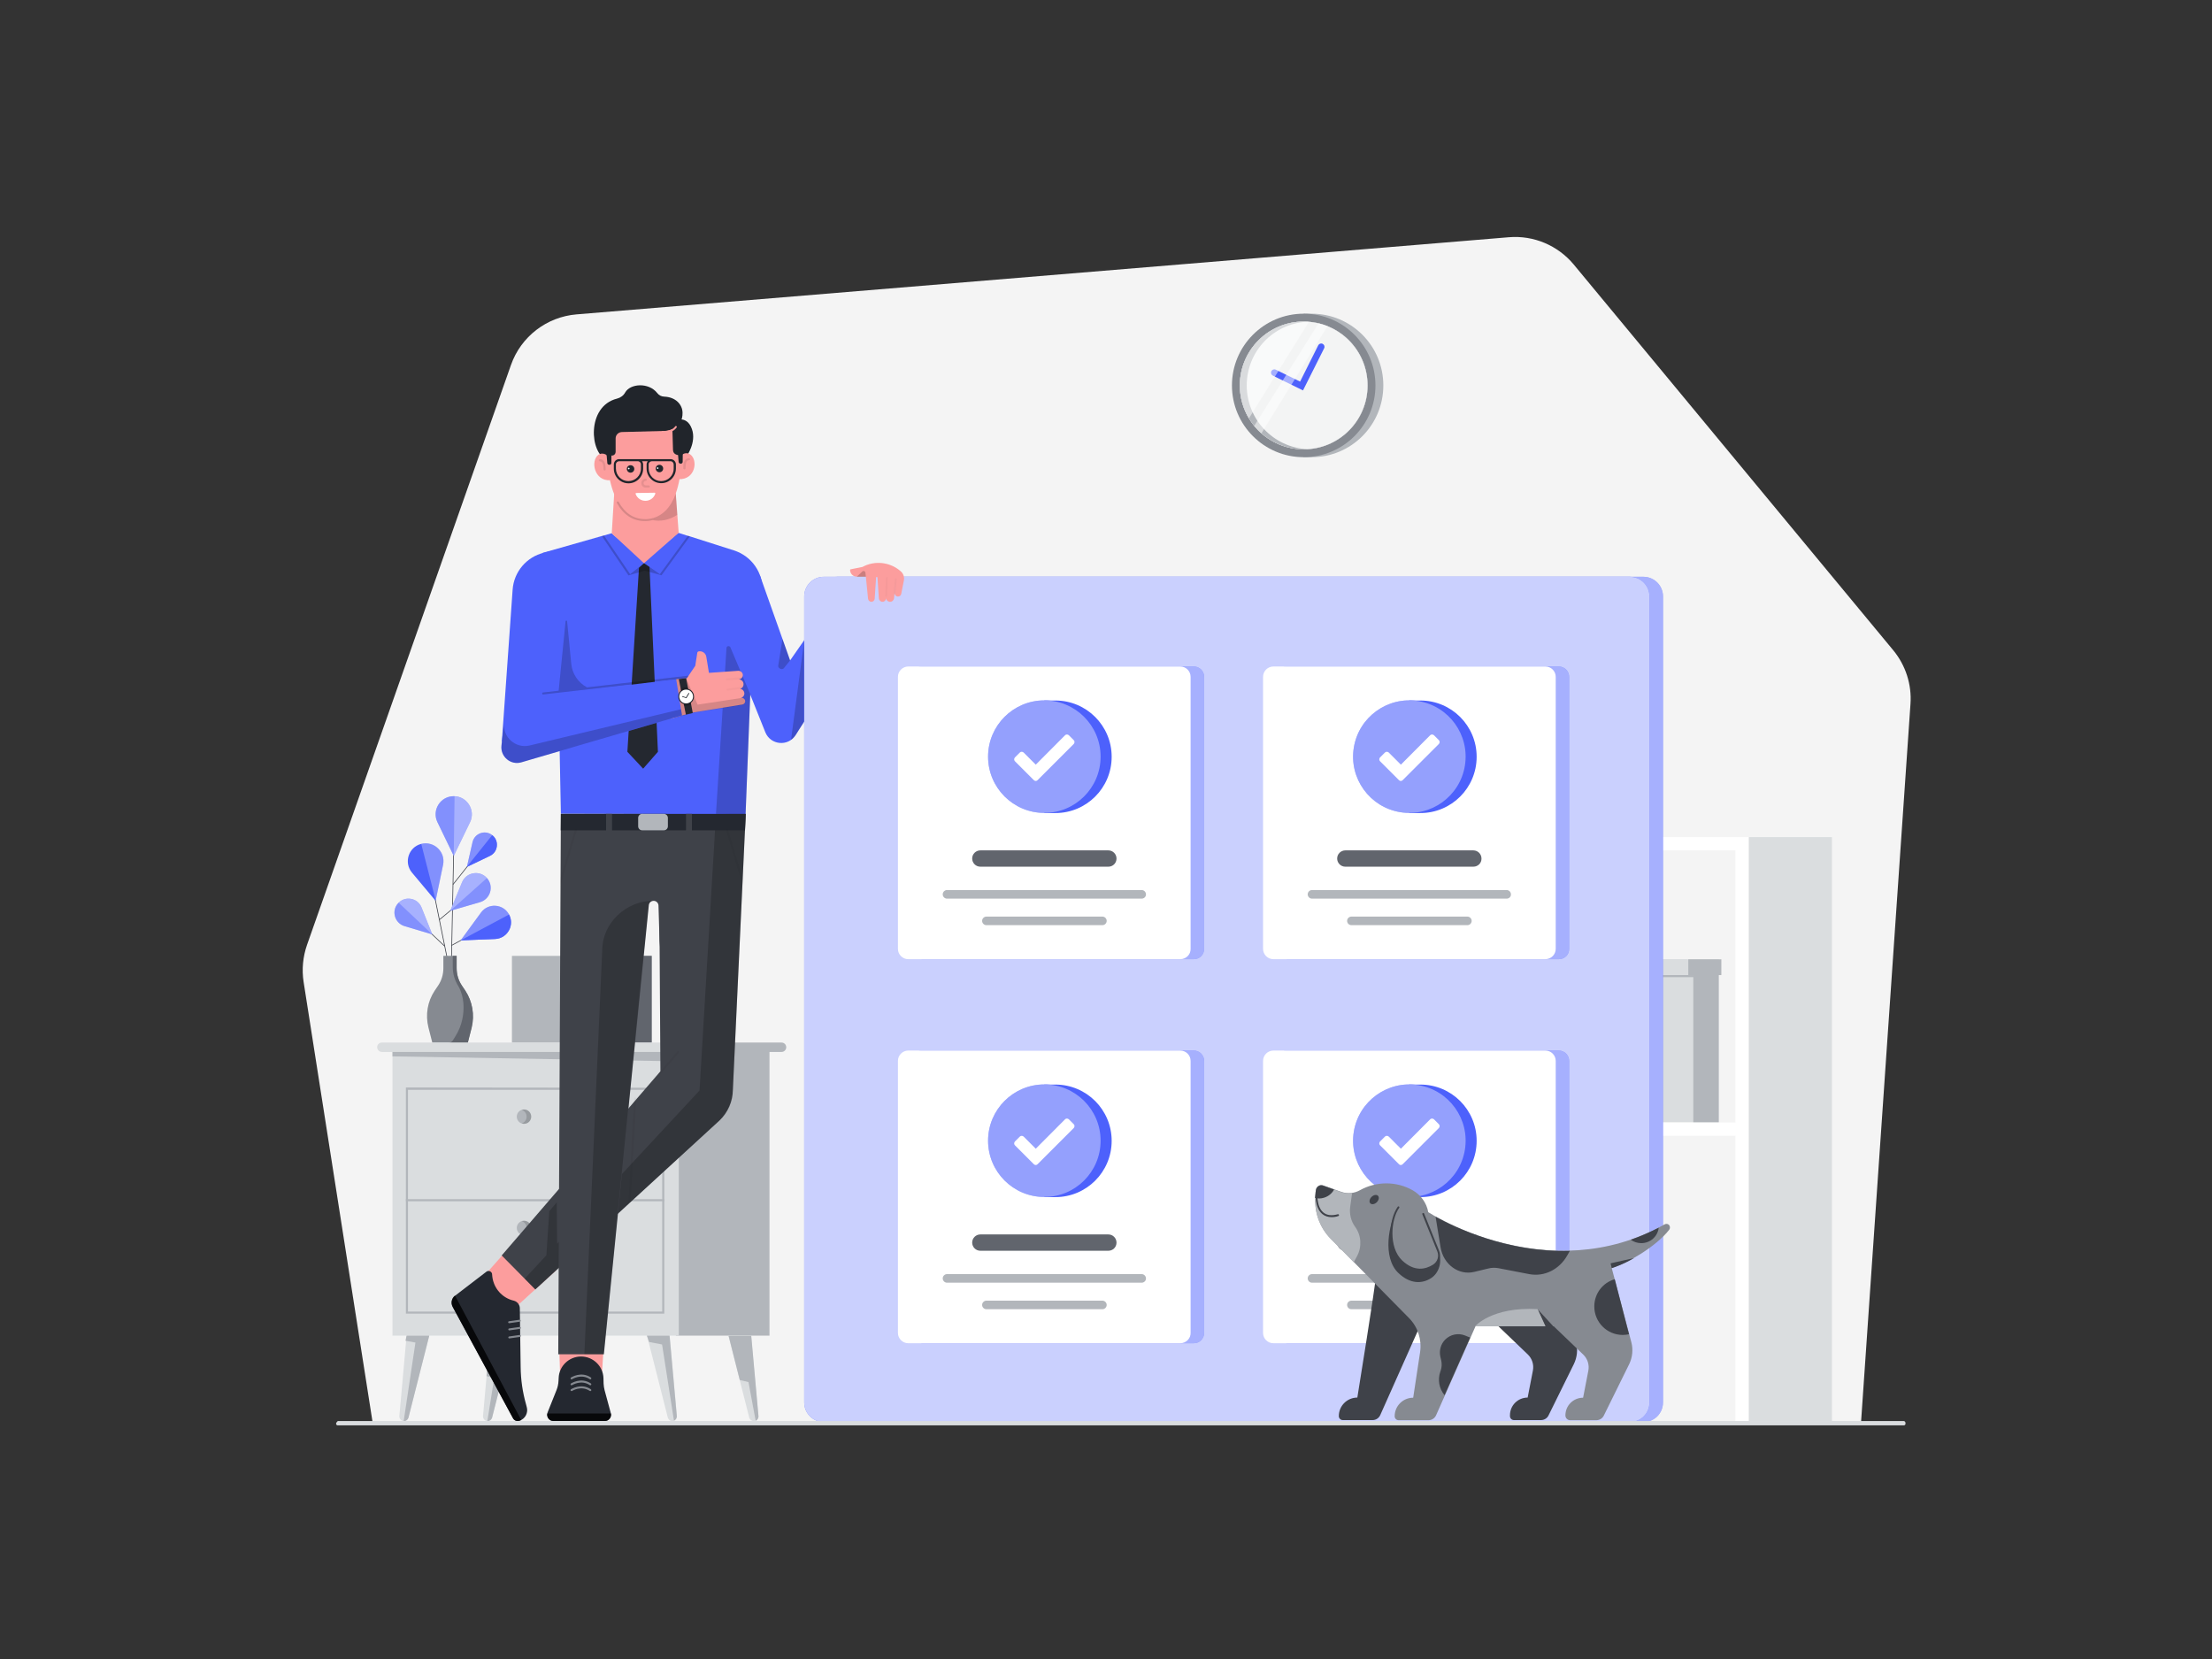 <svg class="gridItem__media" version="1.1" id="Layer_1" xmlns="http://www.w3.org/2000/svg" xmlns:xlink="http://www.w3.org/1999/xlink" x="0px" y="0px" width="1600" height="1200" viewBox="0 0 1600 1200" style="enable-background:new 0 0 1600 1200;" xml:space="preserve" fill="none">
<rect x="0" y="0" width="1600" height="1200" fill="#333333" stroke="none"/>
<path d="M1346.1 1029.4L1381.9 509.2C1382.9 495.1 1378.4 481.2 1369.4 470.3L1138.3 191.3C1126.8 177.5 1109.3 170.1 1091.4 171.6L417 227.4C395.4 229.2 376.8 243.5 369.6 264L222.1 683.4C219.1 692 218.2 701.2 219.6 710.2L269.5 1028.7L1346.1 1029.4Z" fill="#F4F4F4"></path>
<path d="M471.4 691.4H370.3V754.2H471.4V691.4Z" fill="#B2B6BB"></path>
<path d="M471.4 691.4H449.9V754.2H471.4V691.4Z" fill="#61656D"></path>
<path d="M323.9 696.6L307.6 616.2L308.1 616.1L324.4 696.5L323.9 696.6Z" fill="#3F4249"></path>
<path d="M328.456 589.114L326.315 693.593L326.815 693.604L328.956 589.124L328.456 589.114Z" fill="#3F4249"></path>
<path d="M352.377 608.32L327.469 639.62L327.861 639.931L352.769 608.631L352.377 608.32Z" fill="#3F4249"></path>
<path d="M336.6 716.6L334.1 712.9C331.6 709.2 330.3 704.8 330.3 700.3V691.4H320.7V700.3C320.7 704.8 319.4 709.2 316.9 712.9L314.4 716.6C309.2 724.4 307.6 734.1 309.9 743.2L312.7 754.2H338.3L341.1 743.2C343.4 734.1 341.7 724.4 336.6 716.6Z" fill="#868A91"></path>
<path d="M336.6 716.6L334.1 712.9C331.6 709.2 330.3 704.8 330.3 700.3V691.4H327.5V699.5C327.5 704.5 329 709.4 331.7 713.6C335.9 721.3 335.9 730.1 334.4 737.3C333.5 741.6 331.8 745.7 329.5 749.4L327.6 752.5C326.9 753.6 325.7 754.3 324.4 754.3H338.4L341.2 743.3C343.4 734.1 341.7 724.4 336.6 716.6Z" fill="#61656D"></path>
<path d="M347.278 640.492L317.648 665.078L317.968 665.463L347.597 640.877L347.278 640.492Z" fill="#3F4249"></path>
<path d="M321.5 684.6L295.3 659.8L295.6 659.5L321.8 684.2L321.5 684.6Z" fill="#3F4249"></path>
<path d="M337.7 627.1L341.8 609.1C343.3 602.7 350.9 600 356.1 604.1C361.2 608.2 360.3 616.3 354.4 619.1L337.7 627.1Z" class="change-color-in-svg" fill="#4D61FC"></path>
<path opacity="0.3" d="M337.7 627.1L341.8 609.1C343.3 602.7 350.9 600 356.1 604.1C361.2 608.2 360.3 616.3 354.4 619.1L337.7 627.1Z" fill="#FFFFFF"></path>
<path d="M359.4 611.2C359.4 614.4 357.6 617.6 354.3 619.1L337.6 627.1L356 604.1C358.4 605.9 359.5 608.6 359.4 611.2Z" class="change-color-in-svg" fill="#4D61FC"></path>
<path d="M328.2 619.1L316.4 594.7C312.2 586 318.5 575.9 328.2 575.9C337.8 575.9 344.2 586 340 594.7L328.2 619.1Z" class="change-color-in-svg" fill="#4D61FC"></path>
<path opacity="0.3" d="M328.2 619.1L316.4 594.7C312.2 586 318.5 575.9 328.2 575.9C337.8 575.9 344.2 586 340 594.7L328.2 619.1Z" fill="#FFFFFF"></path>
<path opacity="0.3" d="M328.8 576L328.2 619.1L340 594.7C344.1 586.2 338.1 576.3 328.8 576Z" fill="#FFFFFF"></path>
<path d="M315.1 651.6L298 631.2C291.9 623.9 295.5 612.7 304.7 610.4C313.9 608.1 322.4 616.2 320.5 625.5L315.1 651.6Z" class="change-color-in-svg" fill="#4D61FC"></path>
<path opacity="0.3" d="M320.5 625.5C322.4 616.2 313.9 608.1 304.7 610.4L315.2 651.5L320.5 625.5Z" fill="#FFFFFF"></path>
<path d="M312.7 675.9L304.9 656.4C302.1 649.4 293 647.8 288 653.3C282.9 658.8 285.4 667.7 292.6 669.9L312.7 675.9Z" class="change-color-in-svg" fill="#4D61FC"></path>
<path opacity="0.3" d="M312.7 675.9L304.9 656.4C302.1 649.4 293 647.8 288 653.3C282.9 658.8 285.4 667.7 292.6 669.9L312.7 675.9Z" fill="#FFFFFF"></path>
<path opacity="0.3" d="M288.3 652.9L312.7 675.9L304.9 656.4C302.2 649.6 293.4 647.9 288.3 652.9Z" fill="#FFFFFF"></path>
<path d="M325.7 658.8L334.2 638.2C337.2 630.9 346.9 629.2 352.2 635.1C357.5 641 354.8 650.4 347.1 652.6L325.7 658.8Z" class="change-color-in-svg" fill="#4D61FC"></path>
<path opacity="0.3" d="M325.7 658.8L334.2 638.2C337.2 630.9 346.9 629.2 352.2 635.1C357.5 641 354.8 650.4 347.1 652.6L325.7 658.8Z" fill="#FFFFFF"></path>
<path d="M326.7 684.1L326.4 683.7L367 661.5L367.2 661.9L326.7 684.1Z" fill="#3F4249"></path>
<path d="M333.2 680.2L347.9 660.1C353.1 652.9 364.1 653.7 368.2 661.5C372.4 669.3 366.9 678.8 358.1 679.2L333.2 680.2Z" class="change-color-in-svg" fill="#4D61FC"></path>
<path opacity="0.3" d="M333.2 680.2L347.9 660.1C353.1 652.9 364.1 653.7 368.2 661.5C372.4 669.3 366.9 678.8 358.1 679.2L333.2 680.2Z" fill="#FFFFFF"></path>
<path d="M368.6 672.1C366.8 676 363 679 358.1 679.2L333.2 680.2L368.2 661.5C370.1 665.1 370 668.9 368.6 672.1Z" class="change-color-in-svg" fill="#4D61FC"></path>
<path opacity="0.3" d="M334.2 638.2L325.7 658.8L352.2 635.1C346.9 629.3 337.3 630.9 334.2 638.2Z" fill="#FFFFFF"></path>
<path d="M498.2 760.9H565.3C567.2 760.9 568.7 759.4 568.7 757.5C568.7 755.6 567.2 754.1 565.3 754.1H498.2V760.9Z" fill="#B2B6BB"></path>
<path d="M556.6 757.6H488.9V966.1H556.6V757.6Z" fill="#B2B6BB"></path>
<path d="M491 757.6H283.9V966.1H491V757.6Z" fill="#DADDDF"></path>
<path d="M480.5 950.2H293.6V786.6L480.5 786.8V950.2ZM295.1 948.7H479V788.3H295.1V948.7Z" fill="#B2B6BB"></path>
<path d="M276.2 760.9H498.3C500.2 760.9 501.7 759.4 501.7 757.5C501.7 755.6 500.2 754.1 498.3 754.1H276.2C274.3 754.1 272.8 755.6 272.8 757.5C272.9 759.4 274.4 760.9 276.2 760.9Z" fill="#DADDDF"></path>
<path d="M480.5 867.399H293.6V868.899H480.5V867.399Z" fill="#B2B6BB"></path>
<path d="M379 812.9C381.872 812.9 384.2 810.571 384.2 807.7C384.2 804.828 381.872 802.5 379 802.5C376.128 802.5 373.8 804.828 373.8 807.7C373.8 810.571 376.128 812.9 379 812.9Z" fill="#B2B6BB"></path>
<path opacity="0.15" d="M380.9 807.7C380.9 805.4 379.4 803.499 377.4 802.799C377.9 802.599 378.5 802.5 379.1 802.5C382 802.5 384.3 804.8 384.3 807.7C384.3 810.6 382 812.9 379.1 812.9C378.5 812.9 378 812.799 377.4 812.599C379.4 811.899 380.9 810 380.9 807.7Z" fill="black"></path>
<path d="M379 893.4C381.872 893.4 384.2 891.071 384.2 888.2C384.2 885.328 381.872 883 379 883C376.128 883 373.8 885.328 373.8 888.2C373.8 891.071 376.128 893.4 379 893.4Z" fill="#B2B6BB"></path>
<path opacity="0.15" d="M380.9 888.2C380.9 885.9 379.4 883.999 377.4 883.299C377.9 883.099 378.5 883 379.1 883C382 883 384.3 885.3 384.3 888.2C384.3 891.1 382 893.4 379.1 893.4C378.5 893.4 378 893.299 377.4 893.099C379.4 892.399 380.9 890.5 380.9 888.2Z" fill="black"></path>
<path d="M501.7 767.899L491 760.899H283.9V764.099L501.7 767.899Z" fill="#B2B6BB"></path>
<path d="M543.3 966.1L548.5 1023.8C548.9 1025.9 547.3 1027.9 545.2 1027.9C543.8 1027.9 542.5 1027 542 1025.6L526.9 966.1H543.3V966.1Z" fill="#DADDDF"></path>
<path d="M541.4 999.7L535.1 998.2L527 966.2H543.4L548.6 1023.9C548.9 1025.5 548 1027.1 546.6 1027.7L541.4 999.7Z" fill="#B2B6BB"></path>
<path d="M484.4 966.1L489.6 1023.8C490 1025.9 488.4 1027.9 486.3 1027.9C484.9 1027.9 483.6 1027 483.1 1025.6L468 966.1H484.4Z" fill="#DADDDF"></path>
<path d="M478.9 972.5L469.5 970.7L467.9 966.1H484.3L489.5 1023.8C489.8 1025.4 488.9 1027 487.5 1027.6L478.9 972.5Z" fill="#B2B6BB"></path>
<path d="M354.6 966.1L349.4 1023.8C349 1025.9 350.6 1027.9 352.7 1027.9C354.1 1027.9 355.4 1027 355.9 1025.6L371 966.1H354.6V966.1Z" fill="#DADDDF"></path>
<path d="M357.5 996.8L351.9 995.4L354.6 966.1H371L355.9 1025.6C355.4 1027 354.1 1027.9 352.7 1027.9C352.6 1027.9 352.6 1027.9 352.5 1027.9L357.5 996.8Z" fill="#B2B6BB"></path>
<path d="M294.1 966.1L288.9 1023.8C288.5 1025.9 290.1 1027.9 292.2 1027.9C293.6 1027.9 294.9 1027 295.4 1025.6L310.5 966.1H294.1V966.1Z" fill="#DADDDF"></path>
<path d="M300.5 971.1L293.3 969.8L294.1 966.1H310.5L295.4 1025.6C294.9 1027 293.6 1027.9 292.2 1027.9C292.1 1027.9 292.1 1027.9 292 1027.9L300.5 971.1Z" fill="#B2B6BB"></path>
<path d="M382.7 886.1L347.1 926.4L372.5 946L402.3 918.8L382.7 886.1Z" fill="#FC9D9D"></path>
<path d="M351.9 919.8L329.2 937.2C326.7 939.1 326 942.6 327.5 945.3L371.1 1025.8C372 1027.6 374.1 1028.3 376 1027.6C380 1026.1 382.2 1021.8 381 1017.7L380.5 1015.8C378 1007 376.7 998 376.6 988.8L376 946.3C376 943.7 374.1 941.4 371.6 940.8C363.3 938.9 357.1 931.9 356.1 923.4L355.9 921.3C355.5 919.6 353.3 918.7 351.9 919.8Z" fill="#242830"></path>
<path d="M362.9 908.1L477.7 774.9L476.5 588.7H539.4L530.1 788.1C530 796.6 526.5 804.7 520.3 810.6L387.2 932.7L362.9 908.1Z" fill="#3F4249"></path>
<path d="M551.5 427.599L548 484.399L543.4 483.699L539.3 588.999L405.7 588.599L403.4 470.599L392.2 399.999L435.4 387.699L436.9 387.299L442.4 385.699L465.8 405.799L490.7 385.399L497.3 387.499C497.8 387.599 498 387.699 498.1 387.699H498.2C498.2 387.699 498.2 387.699 498.5 387.799L498.8 387.899L530.8 398.099C543.7 402.199 552.1 414.299 551.5 427.599Z" class="change-color-in-svg" fill="#4D61FC"></path>
<path d="M370.8 426.499L363 536.499L413.6 516.299L424.6 392.299L393.4 399.799C380.9 402.799 371.7 413.599 370.8 426.499Z" class="change-color-in-svg" fill="#4D61FC"></path>
<path d="M462.2 410.699L453.8 543.799L465.2 555.999L475.9 543.799L469.8 410.099L465.8 407.399L462.2 410.699Z" fill="#242830"></path>
<path d="M648.1 417.5L575.5 531.7C570.1 540.2 557.4 539 553.6 529.7L534.4 481.8L549.5 415.7L571.5 477.7L613.5 417.5H648.1V417.5Z" class="change-color-in-svg" fill="#4D61FC"></path>
<path d="M404.3 967.899L437 968.599L435.4 993.899L405.2 996.599L404.3 967.899Z" fill="#FC9D9D"></path>
<path d="M420.3 981.2C429 981.2 436.2 988.1 436.5 996.8L436.6 1000.8C436.7 1002.4 436.9 1004 437.3 1005.5L441.8 1022.1C442.6 1025 440.4 1027.8 437.5 1027.8H400.3C397.1 1027.8 394.9 1024.6 396.1 1021.6L402.5 1005.6C403.4 1003.4 403.9 1001 404 998.6L404.1 996.7C404.4 988.2 411.5 981.2 420.3 981.2Z" fill="#242830"></path>
<path opacity="0.2" d="M542.7 502.199L528.2 467.999C527.4 466.899 525.6 467.299 525.5 468.699L517.9 588.599L539.3 588.999L542.7 502.199Z" fill="black"></path>
<path opacity="0.2" d="M517.9 588.7L506 788.8L403 899.6L402.7 869.7L397.3 876.1L395.2 908L379.5 924.9L387.2 932.7L520.8 810.1C526.7 804.5 530.1 796.8 530.1 788.7L539.4 588.7H517.9V588.7Z" fill="black"></path>
<g opacity="0.2" fill="none">
<path opacity="0.2" d="M458.754 793.813L454.623 869.2L456.121 869.282L460.252 793.895L458.754 793.813Z" fill="black"></path>
</g>
<path d="M496.8 490.6L502.9 481.6L504.4 472C504.5 471.6 504.8 471.3 505.2 471.2C507.9 470.6 510.5 472.4 510.9 475.1L512.8 486.7L534.1 485.2C535.7 485.2 537.1 486.4 537.3 488C537.5 489.8 536 491.4 534.2 491.4H532.5H534.3C536.1 491.4 537.7 492.8 537.8 494.6C538 496.5 536.6 498.3 534.6 498.4L533 498.5L534.8 498.3C536.6 498.1 538.2 499.5 538.4 501.3C538.6 503.1 537.2 504.7 535.4 504.9L533.3 505.1L536.3 504.8C537.6 504.7 538.8 505.7 539 507C539.1 508.3 538.2 509.4 537 509.6L499.8 515.6L485.2 519.9L489.1 491.2L496.8 490.6Z" fill="#FC9D9D"></path>
<path opacity="0.2" d="M424.6 497.2C418.2 493.8 413.9 487.4 413.2 480.2L410.2 449.4C410.1 448.7 409.2 448.7 409.1 449.4L404.1 499.6L392.8 500.9C392.4 500.9 392.1 501.3 392.2 501.7C392.2 502.1 392.6 502.4 393 502.3L496.9 490.5L498.1 488.7L424.6 497.2Z" fill="black"></path>
<path opacity="0.15" d="M539 507.1L538.9 506.9C538.6 505.5 537.2 504.6 535.9 504.9L535.5 505L504.6 509.7L496.3 490.6H494L485.4 491.6L488 519.3C488 519.3 502.5 515.4 503 515.3L505.7 514.9C515.3 513.3 534.6 510.2 536.6 509.9C539.4 509.3 539 507.1 539 507.1Z" fill="black"></path>
<g opacity="0.15" fill="none">
<path opacity="0.15" d="M525 491.4C525 491 525.3 490.7 525.7 490.7L536.9 489.8C536.4 490.8 535.4 491.5 534.3 491.5H534.2L525.8 492.2C525.4 492.1 525 491.8 525 491.4Z" fill="black"></path>
</g>
<g opacity="0.15" fill="none">
<path opacity="0.15" d="M525.5 498.9C525.5 498.5 525.7 498.2 526.1 498.1L537.4 496.6C537 497.6 536 498.3 534.9 498.4H534.8L526.2 499.6C525.9 499.6 525.6 499.3 525.5 498.9Z" fill="black"></path>
</g>
<path opacity="0.2" d="M478.5 416.099L478.3 415.899L478.5 416.099L466.3 412.799L454.6 416.199L435.4 387.799L436.9 387.399L455.8 415.299L465.9 407.399L477.3 415.299L497.5 387.599C498 387.699 498.2 387.799 498.3 387.799H498.4C498.4 387.799 498.4 387.799 498.7 387.899L499 387.999L478.5 416.099Z" fill="black"></path>
<path d="M366.5 506.2L489.1 491.3L493.3 517.5L377.1 551.4C369.4 553.7 361.8 547.3 362.7 539.3L366.5 506.2Z" class="change-color-in-svg" fill="#4D61FC"></path>
<path opacity="0.2" d="M492.6 513L382.8 539.299C373 541.399 363.8 533.5 364.6 523.4L364.8 521.2L362.8 539.299C361.9 547.299 369.5 553.7 377.2 551.4L423.8 537.7L493.4 517.4L492.6 513Z" fill="black"></path>
<path d="M491 491.2L496.1 516.9L501.1 515.7L496.3 490.6L491 491.2Z" fill="#242830"></path>
<path d="M496.3 509.5C499.448 509.5 502 506.948 502 503.8C502 500.652 499.448 498.1 496.3 498.1C493.152 498.1 490.6 500.652 490.6 503.8C490.6 506.948 493.152 509.5 496.3 509.5Z" fill="#242830"></path>
<path opacity="0.2" d="M499.9 509.5L497.5 497.2C497.1 497.1 496.7 497.1 496.2 497.1C494.7 497.1 493.4 497.6 492.3 498.4L494.7 510.5C495.2 510.6 495.7 510.7 496.2 510.7C497.6 510.5 498.9 510.1 499.9 509.5Z" fill="black"></path>
<path d="M496.3 508.8C499.061 508.8 501.3 506.561 501.3 503.8C501.3 501.038 499.061 498.8 496.3 498.8C493.539 498.8 491.3 501.038 491.3 503.8C491.3 506.561 493.539 508.8 496.3 508.8Z" fill="#FFFFFF"></path>
<path d="M405.7 588.7L403.8 979.6H436.8L469.3 654.9C469.4 653 470.9 651.6 472.8 651.6C474.7 651.6 476.2 653.1 476.3 654.9L477.2 684.9L482.3 588.7H405.7Z" fill="#3F4249"></path>
<path opacity="0.2" d="M472.7 651.5C452.9 651.5 435.6 667.6 435.6 687.4L422.7 979.5H436.6L469.1 654.799C469.3 652.999 470.9 651.5 472.7 651.5Z" fill="black"></path>
<path d="M538.9 600.6H405.6L405.7 588.7H539.4L538.9 600.6Z" fill="#242830"></path>
<path d="M442.7 588.7H438.4V601.6H442.7V588.7Z" fill="#3F4249"></path>
<path d="M500.5 588.7H496.2V601.6H500.5V588.7Z" fill="#3F4249"></path>
<path d="M480.2 600.6H464.5C462.9 600.6 461.6 599.3 461.6 597.7V591.6C461.6 590 462.9 588.7 464.5 588.7H480.2C481.8 588.7 483.1 590 483.1 591.6V597.7C483.1 599.3 481.8 600.6 480.2 600.6Z" fill="#B2B6BB"></path>
<path d="M413.4 997.699C413.2 997.699 412.9 997.599 412.8 997.399C412.6 997.099 412.7 996.599 413 996.399C413.1 996.399 420.3 991.599 427.4 996.399C427.7 996.599 427.8 997.099 427.6 997.399C427.4 997.699 426.9 997.799 426.6 997.599C420.3 993.399 413.9 997.599 413.8 997.599C413.7 997.699 413.5 997.699 413.4 997.699Z" fill="#868A91"></path>
<path d="M413.4 1002C413.2 1002 412.9 1001.9 412.8 1001.7C412.6 1001.4 412.7 1000.9 413 1000.7C413.1 1000.7 420.3 995.9 427.4 1000.7C427.7 1000.9 427.8 1001.4 427.6 1001.7C427.4 1002 426.9 1002.1 426.6 1001.9C420.3 997.7 413.9 1001.9 413.8 1001.9C413.7 1001.9 413.5 1002 413.4 1002Z" fill="#868A91"></path>
<path d="M413.4 1006.2C413.2 1006.2 412.9 1006.1 412.8 1005.9C412.6 1005.6 412.7 1005.1 413 1004.9C413.1 1004.9 420.3 1000.1 427.4 1004.9C427.7 1005.1 427.8 1005.6 427.6 1005.9C427.4 1006.2 426.9 1006.3 426.6 1006.1C420.3 1001.9 413.9 1006.1 413.8 1006.1C413.7 1006.2 413.5 1006.2 413.4 1006.2Z" fill="#868A91"></path>
<path d="M368.3 957.099C367.9 957.099 367.6 956.799 367.6 956.499C367.5 956.099 367.8 955.699 368.2 955.699L375.9 954.599C376.3 954.499 376.7 954.799 376.7 955.199C376.8 955.599 376.5 955.999 376.1 955.999L368.3 957.099Z" fill="#868A91"></path>
<path d="M368.4 962.3C368 962.3 367.7 962 367.7 961.7C367.6 961.3 367.9 960.9 368.3 960.9L376 959.8C376.4 959.7 376.8 960 376.8 960.4C376.9 960.8 376.6 961.2 376.2 961.2L368.4 962.3C368.5 962.3 368.5 962.3 368.4 962.3Z" fill="#868A91"></path>
<path d="M368.4 968.099C368 968.099 367.7 967.799 367.7 967.499C367.6 967.099 367.9 966.699 368.3 966.699L376 965.599C376.4 965.499 376.8 965.799 376.8 966.199C376.9 966.599 376.6 966.999 376.2 966.999L368.4 968.099C368.5 968.099 368.5 968.099 368.4 968.099Z" fill="#868A91"></path>
<g opacity="0.2" fill="none">
<path opacity="0.2" d="M405.5 634.799L415.8 600.299C415.9 599.899 416.3 599.699 416.7 599.799C417.1 599.899 417.3 600.299 417.2 600.699L405.5 639.999V634.799Z" fill="black"></path>
</g>
<g opacity="0.2" fill="none">
<path opacity="0.2" d="M537.2 635.499L526.7 600.299C526.6 599.899 526.2 599.699 525.8 599.799C525.4 599.899 525.2 600.299 525.3 600.699L537 639.999L537.2 635.499Z" fill="black"></path>
</g>
<g opacity="0.2" fill="none">
<path opacity="0.2" d="M477.3 777.2C477.1 777.2 477 777.1 476.8 777C476.5 776.7 476.5 776.3 476.7 776L490 760.5C490.3 760.2 490.7 760.2 491 760.4C491.3 760.7 491.3 761.1 491.1 761.4L477.8 776.9C477.8 777.1 477.6 777.2 477.3 777.2Z" fill="black"></path>
</g>
<path opacity="0.2" d="M567 483.3L571.5 477.7L566 462.2L562.9 481.6C562.7 483.5 565.8 484.8 567 483.3Z" fill="black"></path>
<path opacity="0.2" d="M572.2 535.099C574.5 533.599 575.7 531.499 577.7 528.099L581.7 521.9V463.5L572.2 535.099Z" fill="black"></path>
<path d="M465.8 407.4L490.9 385.4L487.2 335.6H445.6L442.5 385.8L465.8 407.4Z" fill="#FC9D9D"></path>
<path d="M492.8 318.1C492.8 318.1 498 375.1 466.7 375.5C436.1 375.9 438.6 318.8 438.6 318.8L438.7 302.4L478.3 297.8L487.9 303.5L492.8 318.1Z" fill="#FC9D9D"></path>
<path d="M486.2 304.899C486.2 304.899 496.5 298.899 500.5 310.399C503.9 320.099 496.6 330.099 496.6 330.099L490.9 329.199C488.5 328.999 486.9 327.799 486.8 325.399L486.2 304.899Z" fill="#21252B"></path>
<path d="M493.7 298.5C493.9 309.3 484.5 311.6 480.8 311.7L449.8 312.5C447.3 312.6 445.3 314.6 445.3 317.1V326.9C445.3 328.2 444.3 329.4 442.9 329.5L441 329.6L438.7 332.1C426.8 328.5 423.8 293.9 446.4 288.3C448.8 287.7 451 286.1 452.2 283.9C455.8 277.4 469.2 276.4 475.4 284.3C476.7 286 478.4 286.8 480.5 286.9C488.7 287.2 493.6 292.6 493.7 298.5Z" fill="#21252B"></path>
<path d="M440.8 333C440.6 329 436 326.7 432.8 329L432.7 329.1C427.1 333.4 429.7 348 441.4 347.4L440.8 333Z" fill="#FC9D9D"></path>
<path d="M499.4 328.8L499.3 328.7C496 326.4 491.5 328.8 491.4 332.8L491.2 346.6C503 346.9 505 332.9 499.4 328.8Z" fill="#FC9D9D"></path>
<path d="M442.2 334.9C442.2 335.6 441.6 336.2 440.8 336.2C440 336.2 439.4 335.7 439.3 335.1L438.5 325.8L442.3 326.2L442.2 334.9Z" fill="#21252B"></path>
<path d="M493.8 334.1C493.8 334.8 493.2 335.4 492.4 335.4C491.6 335.4 491 334.899 490.9 334.299L490.1 325L493.9 325.4L493.8 334.1Z" fill="#21252B"></path>
<path d="M480.8 313.1C479.9 313.1 479.3 313 479.2 313C478.8 313 478.6 312.6 478.6 312.3C478.6 311.9 479 311.7 479.3 311.7C479.4 311.7 485.5 312.4 488.4 308.4C488.6 308.1 489 308 489.3 308.3C489.6 308.5 489.7 308.9 489.4 309.2C487.2 312.5 483.1 313.1 480.8 313.1Z" fill="#FC9D9D"></path>
<path d="M456.1 341.9C457.591 341.9 458.8 340.691 458.8 339.2C458.8 337.708 457.591 336.5 456.1 336.5C454.609 336.5 453.4 337.708 453.4 339.2C453.4 340.691 454.609 341.9 456.1 341.9Z" fill="#21252B"></path>
<path d="M454.8 339.499C455.131 339.499 455.4 339.231 455.4 338.899C455.4 338.568 455.131 338.299 454.8 338.299C454.469 338.299 454.2 338.568 454.2 338.899C454.2 339.231 454.469 339.499 454.8 339.499Z" fill="#FFFFFF"></path>
<path d="M477 341.6C478.491 341.6 479.7 340.391 479.7 338.9C479.7 337.409 478.491 336.2 477 336.2C475.509 336.2 474.3 337.409 474.3 338.9C474.3 340.391 475.509 341.6 477 341.6Z" fill="#21252B"></path>
<path d="M475.7 339.2C476.031 339.2 476.3 338.931 476.3 338.6C476.3 338.268 476.031 338 475.7 338C475.369 338 475.1 338.268 475.1 338.6C475.1 338.931 475.369 339.2 475.7 339.2Z" fill="#FFFFFF"></path>
<g opacity="0.3" fill="none">
<path opacity="0.3" d="M467.1 352.7H469.3C469.7 352.7 470.1 352.3 470.1 351.9C470.1 351.5 469.7 351.1 469.3 351.1H467.1C466.2 351.1 465.5 350.4 465.5 349.5C465.5 348.6 466.2 347.8 467.1 347.8C467.5 347.8 467.9 347.4 467.9 347C467.9 346.6 467.5 346.2 467.1 346.2C465.3 346.2 463.9 347.7 463.9 349.4C463.9 351.3 465.3 352.8 467.1 352.7Z" fill="black"></path>
</g>
<path d="M485 332.1H473.2H471.6H461.3H461.2H447.9C445.7 332.1 444 333.8 444 336V339C444 344.8 448.7 349.6 454.6 349.6C460.4 349.6 465.2 344.9 465.2 339V336C465.2 335.1 464.9 334.3 464.4 333.6H468.5C468 334.3 467.7 335.1 467.7 335.9V338.9C467.7 344.7 472.4 349.5 478.3 349.5C484.1 349.5 488.9 344.8 488.9 338.9V335.9C488.9 333.9 487.2 332.1 485 332.1ZM463.6 336V339C463.6 344 459.5 348 454.5 348C449.5 348 445.5 343.9 445.5 338.9V335.9C445.5 334.6 446.6 333.6 447.9 333.6H461.2H461.3C462.6 333.6 463.7 334.7 463.6 336ZM487.3 339C487.3 344 483.2 348 478.2 348C473.2 348 469.2 343.9 469.2 338.9V335.9C469.2 334.6 470.3 333.6 471.6 333.6H473.2H485C486.3 333.6 487.3 334.7 487.3 336V339Z" fill="#21252B"></path>
<path d="M460.2 356.599L473.5 356.399C473.8 356.399 474.1 356.699 474 357.099C471.7 363.799 462.4 363.999 459.8 357.399V357.299C459.6 356.999 459.9 356.599 460.2 356.599Z" fill="#FFFFFF"></path>
<g opacity="0.3" fill="none">
<path opacity="0.3" d="M437.4 340.299C437 340.299 436.6 339.999 436.6 339.599L436.5 337.899C436.4 336.099 436 334.9 435.2 334.2C434.6 333.7 434 333.7 433.9 333.7C433.5 333.7 433.1 333.399 433.1 332.999C433.1 332.599 433.4 332.199 433.8 332.099C433.9 332.099 435.1 331.999 436.2 332.899C437.3 333.799 437.9 335.5 438 337.7L438.1 339.399C438.2 339.899 437.9 340.199 437.4 340.299C437.5 340.299 437.5 340.299 437.4 340.299Z" fill="black"></path>
</g>
<g opacity="0.3" fill="none">
<path opacity="0.3" d="M495.1 339.5C495.5 339.5 495.9 339.2 495.9 338.8L496 337.1C496 335.3 496.4 334 497.1 333.4C497.7 332.8 498.3 332.9 498.3 332.9C498.7 332.9 499.1 332.6 499.1 332.2C499.1 331.8 498.8 331.4 498.4 331.4C498.3 331.4 497.1 331.3 496 332.3C494.9 333.3 494.3 334.9 494.3 337.2L494.2 338.9C494.3 339.1 494.6 339.4 495.1 339.5Z" fill="black"></path>
</g>
<path opacity="0.15" d="M488.8 357.1L488.9 356.8C485.5 366.5 479.1 374.3 468.9 375.4H469C468.3 375.5 467.5 375.5 466.8 375.5C458.6 375.6 452.1 371.4 447.5 363.1C447.3 362.8 446.9 362.6 446.5 362.8C446.2 363 446 363.4 446.2 363.8C451.1 372.6 458 377 466.8 376.9C468.7 376.9 470.5 376.6 472.2 376.2C477.6 377.3 483.8 376.3 489.9 372.4L488.8 357.1Z" fill="black"></path>
<path opacity="0.8" d="M327.4 945.3L371 1025.8C371.9 1027.6 374 1028.3 375.9 1027.6C376.3 1027.5 376.7 1027.3 377 1027.1L329.1 937.1C326.6 939.1 325.9 942.5 327.4 945.3Z" fill="black"></path>
<path opacity="0.8" d="M400.3 1027.9H437.5C440.4 1027.9 442.5 1025.2 441.9 1022.4H395.9C395.3 1025.2 397.4 1027.9 400.3 1027.9Z" fill="black"></path>
<path d="M496.5 505L493.4 504L493.5 503.5L496.2 504.4L498.1 501.2L498.6 501.5L496.5 505Z" fill="#242830"></path>
<path d="M1243.2 693.9H1187.3V811.9H1243.2V693.9Z" fill="#DADDDF"></path>
<path d="M1221.2 693.9H1245.1V705.3H1243.2V811.9H1224.8V705.3H1221.2V693.9Z" fill="#B2B6BB"></path>
<path d="M1220.6 693.9H1187.3V705.3H1220.6V693.9Z" fill="#DADDDF"></path>
<path d="M1231.3 705.3H1187.3V706.8H1231.3V705.3Z" fill="#B2B6BB"></path>
<path d="M1265 605.5H1255.3H1033V615.1H1255.3V811.9H1033V821.5H1255.3V1027.9H1265V605.5Z" fill="#FFFFFF"></path>
<path d="M896.8 278.8C896.8 252.1 917 230.1 943 227.2V226.9H948.7C977.4 226.9 1000.6 250.1 1000.6 278.8C1000.6 307.5 977.4 330.7 948.7 330.7H943V330.4C917 327.5 896.8 305.5 896.8 278.8Z" fill="#B2B6BB"></path>
<path d="M943 330.7C971.664 330.7 994.9 307.463 994.9 278.8C994.9 250.136 971.664 226.9 943 226.9C914.336 226.9 891.1 250.136 891.1 278.8C891.1 307.463 914.336 330.7 943 330.7Z" fill="#868A91"></path>
<path d="M943 325C968.516 325 989.2 304.316 989.2 278.8C989.2 253.285 968.516 232.6 943 232.6C917.485 232.6 896.8 253.285 896.8 278.8C896.8 304.316 917.485 325 943 325Z" fill="#FFFFFF"></path>
<path d="M943 325C968.516 325 989.2 304.316 989.2 278.8C989.2 253.285 968.516 232.6 943 232.6C917.485 232.6 896.8 253.285 896.8 278.8C896.8 304.316 917.485 325 943 325Z" fill="#868A91"></path>
<path opacity="0.9" d="M943 325C968.516 325 989.2 304.316 989.2 278.8C989.2 253.285 968.516 232.6 943 232.6C917.485 232.6 896.8 253.285 896.8 278.8C896.8 304.316 917.485 325 943 325Z" fill="#FFFFFF"></path>
<path d="M943 232.6C943.8 232.6 944.7 232.6 945.5 232.7C921.1 234 901.8 254.1 901.8 278.8C901.8 303.5 921.2 323.6 945.5 324.9C944.7 324.9 943.9 325 943 325C917.5 325 896.8 304.3 896.8 278.8C896.8 253.3 917.5 232.6 943 232.6Z" fill="#B2B6BB"></path>
<path d="M942.5 282.4L957.8 251.9C958.4 250.7 957.9 249.3 956.7 248.7C955.5 248.1 954.1 248.6 953.5 249.8L940.4 276L922.8 267.4C921.6 266.8 920.2 267.3 919.6 268.5C919 269.7 919.5 271.1 920.7 271.7L942.5 282.4Z" class="change-color-in-svg" fill="#4D61FC"></path>
<path opacity="0.5" d="M903.4 302.6C899.2 295.6 896.8 287.5 896.8 278.8C896.8 253.3 917.5 232.6 943 232.6C944.3 232.6 945.5 232.7 946.8 232.8L903.4 302.6Z" fill="#FFFFFF"></path>
<path opacity="0.5" d="M953.7 233.9C955.9 234.4 958.1 235.1 960.2 236L912.4 313.5C910.5 311.9 908.8 310 907.2 308.1L953.7 233.9Z" fill="#FFFFFF"></path>
<path d="M1188.7 1028.6H605.7C597.8 1028.6 591.5 1022.2 591.5 1014.4V431.4C591.5 423.5 597.9 417.2 605.7 417.2H1188.7C1196.6 417.2 1202.9 423.6 1202.9 431.4V1014.4C1202.9 1022.3 1196.6 1028.6 1188.7 1028.6Z" class="change-color-in-svg" fill="#4D61FC"></path>
<path opacity="0.5" d="M1188.7 1028.6H605.7C597.8 1028.6 591.5 1022.2 591.5 1014.4V431.4C591.5 423.5 597.9 417.2 605.7 417.2H1188.7C1196.6 417.2 1202.9 423.6 1202.9 431.4V1014.4C1202.9 1022.3 1196.6 1028.6 1188.7 1028.6Z" fill="#FFFFFF"></path>
<path d="M1178.9 1028.6H595.9C588 1028.6 581.7 1022.2 581.7 1014.4V431.4C581.7 423.5 588.1 417.2 595.9 417.2H1178.9C1186.8 417.2 1193.1 423.6 1193.1 431.4V1014.4C1193.1 1022.3 1186.8 1028.6 1178.9 1028.6Z" class="change-color-in-svg" fill="#4D61FC"></path>
<path opacity="0.7" d="M1178.9 1028.6H595.9C588 1028.6 581.7 1022.2 581.7 1014.4V431.4C581.7 423.5 588.1 417.2 595.9 417.2H1178.9C1186.8 417.2 1193.1 423.6 1193.1 431.4V1014.4C1193.1 1022.3 1186.8 1028.6 1178.9 1028.6Z" fill="#FFFFFF"></path>
<path d="M614.9 412.3C614.9 415 617.1 417.1 619.7 417.1H626.3L627.9 433.1C628 434.3 629.1 435.3 630.3 435.3C631.6 435.3 632.6 434.3 632.7 433L633.7 417.7C633.7 417.5 633.9 417.3 634.2 417.3C634.4 417.3 634.6 417.5 634.7 417.7L635.7 432.8C635.8 434.2 636.9 435.3 638.3 435.3C639.7 435.3 640.9 434.2 640.9 432.7L641.4 417.4L640.9 432.3C640.8 433.9 642.2 435.3 643.8 435.3C645.3 435.3 646.5 434.2 646.7 432.7L648.1 417.5L647.1 428.8C647 430.2 648.1 431.5 649.5 431.5C650.7 431.5 651.7 430.7 651.9 429.5L653.8 419.9C654.3 417.4 653.4 414.8 651.5 413.2C643.8 406.5 632.8 405.2 623.8 410.1L615.3 411.8C615.1 411.7 614.9 412 614.9 412.3Z" fill="#FC9D9D"></path>
<g opacity="0.15" fill="none">
<path opacity="0.15" d="M640.782 417.423L640.313 431.514L641.712 431.561L642.181 417.469L640.782 417.423Z" fill="black"></path>
</g>
<g opacity="0.15" fill="none">
<path opacity="0.15" d="M647.286 418.308L646.34 429.669L647.735 429.786L648.681 418.424L647.286 418.308Z" fill="black"></path>
</g>
<path opacity="0.2" d="M626.3 417.2H619.7L623.7 413.4C624.5 412.6 625.9 413.1 626 414.3L626.3 417.2Z" fill="black"></path>
<path d="M863.5 693.8H666.8C662.6 693.8 659.3 690.4 659.3 686.3V489.6C659.3 485.4 662.7 482.1 666.8 482.1H863.5C867.7 482.1 871 485.5 871 489.6V686.3C871 690.5 867.7 693.8 863.5 693.8Z" class="change-color-in-svg" fill="#4D61FC"></path>
<path opacity="0.5" d="M863.5 693.8H666.8C662.6 693.8 659.3 690.4 659.3 686.3V489.6C659.3 485.4 662.7 482.1 666.8 482.1H863.5C867.7 482.1 871 485.5 871 489.6V686.3C871 690.5 867.7 693.8 863.5 693.8Z" fill="#FFFFFF"></path>
<path d="M853.7 693.8H657C652.8 693.8 649.5 690.4 649.5 686.3V489.6C649.5 485.4 652.9 482.1 657 482.1H853.7C857.9 482.1 861.2 485.5 861.2 489.6V686.3C861.3 690.5 857.9 693.8 853.7 693.8Z" fill="#FFFFFF"></path>
<path d="M801.7 626.9H709.1C705.8 626.9 703.2 624.2 703.2 621C703.2 617.7 705.9 615.1 709.1 615.1H801.7C805 615.1 807.6 617.8 807.6 621C807.6 624.3 805 626.9 801.7 626.9Z" fill="#61656D"></path>
<path d="M825.8 650H685C683.3 650 681.9 648.6 681.9 646.9C681.9 645.2 683.3 643.8 685 643.8H825.8C827.5 643.8 828.9 645.2 828.9 646.9C829 648.6 827.5 650 825.8 650Z" fill="#B2B6BB"></path>
<path d="M797.4 669.2H713.5C711.8 669.2 710.4 667.799 710.4 666.099C710.4 664.399 711.8 663 713.5 663H797.4C799.1 663 800.5 664.399 800.5 666.099C800.5 667.799 799.1 669.2 797.4 669.2Z" fill="#B2B6BB"></path>
<path d="M763.4 506.7H755.4V507.5C736.8 511.2 722.7 527.7 722.7 547.4C722.7 567.1 736.7 583.6 755.4 587.3V588.1H763.4C785.9 588.1 804.1 569.9 804.1 547.4C804.1 524.9 785.9 506.7 763.4 506.7Z" class="change-color-in-svg" fill="#4D61FC"></path>
<path d="M755.4 588C777.878 588 796.1 569.778 796.1 547.3C796.1 524.822 777.878 506.6 755.4 506.6C732.922 506.6 714.7 524.822 714.7 547.3C714.7 569.778 732.922 588 755.4 588Z" class="change-color-in-svg" fill="#4D61FC"></path>
<path opacity="0.4" d="M755.4 588C777.878 588 796.1 569.778 796.1 547.3C796.1 524.822 777.878 506.6 755.4 506.6C732.922 506.6 714.7 524.822 714.7 547.3C714.7 569.778 732.922 588 755.4 588Z" fill="#FFFFFF"></path>
<path d="M747.8 564.299L734.1 550.599C733.4 549.899 733.4 548.699 734.1 547.899L737.7 544.299C738.4 543.599 739.6 543.599 740.4 544.299L749.2 553.099L770.4 531.799C771.1 531.099 772.3 531.099 773.1 531.799L776.7 535.399C777.4 536.099 777.4 537.299 776.7 538.099L750.5 564.299C749.8 565.099 748.6 565.099 747.8 564.299Z" fill="#FFFFFF"></path>
<path d="M1127.5 693.8H930.8C926.6 693.8 923.3 690.4 923.3 686.3V489.6C923.3 485.4 926.7 482.1 930.8 482.1H1127.5C1131.7 482.1 1135 485.5 1135 489.6V686.3C1135.1 690.5 1131.7 693.8 1127.5 693.8Z" class="change-color-in-svg" fill="#4D61FC"></path>
<path opacity="0.5" d="M1127.5 693.8H930.8C926.6 693.8 923.3 690.4 923.3 686.3V489.6C923.3 485.4 926.7 482.1 930.8 482.1H1127.5C1131.7 482.1 1135 485.5 1135 489.6V686.3C1135.1 690.5 1131.7 693.8 1127.5 693.8Z" fill="#FFFFFF"></path>
<path d="M1117.7 693.8H921.1C916.9 693.8 913.6 690.4 913.6 686.3V489.6C913.6 485.4 917 482.1 921.1 482.1H1117.8C1122 482.1 1125.3 485.5 1125.3 489.6V686.3C1125.3 690.5 1121.9 693.8 1117.7 693.8Z" fill="#FFFFFF"></path>
<path d="M1065.7 626.9H973.1C969.8 626.9 967.2 624.2 967.2 621C967.2 617.7 969.9 615.1 973.1 615.1H1065.7C1069 615.1 1071.6 617.8 1071.6 621C1071.7 624.3 1069 626.9 1065.7 626.9Z" fill="#61656D"></path>
<path d="M1089.8 650H949C947.3 650 945.9 648.6 945.9 646.9C945.9 645.2 947.3 643.8 949 643.8H1089.8C1091.5 643.8 1092.9 645.2 1092.9 646.9C1093 648.6 1091.6 650 1089.8 650Z" fill="#B2B6BB"></path>
<path d="M1061.4 669.2H977.5C975.8 669.2 974.4 667.799 974.4 666.099C974.4 664.399 975.8 663 977.5 663H1061.4C1063.1 663 1064.5 664.399 1064.5 666.099C1064.5 667.799 1063.1 669.2 1061.4 669.2Z" fill="#B2B6BB"></path>
<path d="M1027.4 506.7H1019.4V507.5C1000.8 511.2 986.7 527.7 986.7 547.4C986.7 567.1 1000.7 583.6 1019.4 587.3V588.1H1027.4C1049.9 588.1 1068.1 569.9 1068.1 547.4C1068.1 524.9 1049.9 506.7 1027.4 506.7Z" class="change-color-in-svg" fill="#4D61FC"></path>
<path d="M1059.6 553.817C1063.2 531.629 1048.13 510.723 1025.94 507.122C1003.76 503.521 982.851 518.589 979.25 540.777C975.649 562.965 990.717 583.871 1012.9 587.472C1035.09 591.073 1056 576.005 1059.6 553.817Z" class="change-color-in-svg" fill="#4D61FC"></path>
<path opacity="0.4" d="M1059.6 553.817C1063.2 531.629 1048.13 510.723 1025.94 507.122C1003.76 503.521 982.851 518.589 979.25 540.777C975.649 562.965 990.717 583.871 1012.9 587.472C1035.09 591.073 1056 576.005 1059.6 553.817Z" fill="#FFFFFF"></path>
<path d="M1011.9 564.3L998.2 550.6C997.5 549.9 997.5 548.7 998.2 547.9L1001.8 544.3C1002.5 543.6 1003.7 543.6 1004.5 544.3L1013.3 553.1L1034.5 531.8C1035.2 531.1 1036.4 531.1 1037.2 531.8L1040.8 535.4C1041.5 536.1 1041.5 537.3 1040.8 538.1L1014.6 564.3C1013.8 565.1 1012.6 565.1 1011.9 564.3Z" fill="#FFFFFF"></path>
<path d="M863.5 971.6H666.8C662.6 971.6 659.3 968.2 659.3 964.1V767.4C659.3 763.2 662.7 759.9 666.8 759.9H863.5C867.7 759.9 871 763.3 871 767.4V964.1C871 968.2 867.7 971.6 863.5 971.6Z" class="change-color-in-svg" fill="#4D61FC"></path>
<path opacity="0.5" d="M863.5 971.6H666.8C662.6 971.6 659.3 968.2 659.3 964.1V767.4C659.3 763.2 662.7 759.9 666.8 759.9H863.5C867.7 759.9 871 763.3 871 767.4V964.1C871 968.2 867.7 971.6 863.5 971.6Z" fill="#FFFFFF"></path>
<path d="M853.7 971.6H657C652.8 971.6 649.5 968.2 649.5 964.1V767.4C649.5 763.2 652.9 759.9 657 759.9H853.7C857.9 759.9 861.2 763.3 861.2 767.4V964.1C861.3 968.2 857.9 971.6 853.7 971.6Z" fill="#FFFFFF"></path>
<path d="M801.7 904.7H709.1C705.8 904.7 703.2 902 703.2 898.8C703.2 895.5 705.9 892.9 709.1 892.9H801.7C805 892.9 807.6 895.6 807.6 898.8C807.6 902.1 805 904.7 801.7 904.7Z" fill="#61656D"></path>
<path d="M825.8 927.8H685C683.3 927.8 681.9 926.4 681.9 924.7C681.9 923 683.3 921.6 685 921.6H825.8C827.5 921.6 828.9 923 828.9 924.7C829 926.4 827.5 927.8 825.8 927.8Z" fill="#B2B6BB"></path>
<path d="M797.4 947H713.5C711.8 947 710.4 945.6 710.4 943.9C710.4 942.2 711.8 940.8 713.5 940.8H797.4C799.1 940.8 800.5 942.2 800.5 943.9C800.5 945.6 799.1 947 797.4 947Z" fill="#B2B6BB"></path>
<path d="M763.4 784.5H755.4V785.3C736.8 789 722.7 805.5 722.7 825.2C722.7 844.9 736.7 861.4 755.4 865.1V865.9H763.4C785.9 865.9 804.1 847.7 804.1 825.2C804.1 802.7 785.9 784.5 763.4 784.5Z" class="change-color-in-svg" fill="#4D61FC"></path>
<path d="M755.4 865.8C777.878 865.8 796.1 847.578 796.1 825.1C796.1 802.622 777.878 784.4 755.4 784.4C732.922 784.4 714.7 802.622 714.7 825.1C714.7 847.578 732.922 865.8 755.4 865.8Z" class="change-color-in-svg" fill="#4D61FC"></path>
<path opacity="0.4" d="M755.4 865.8C777.878 865.8 796.1 847.578 796.1 825.1C796.1 802.622 777.878 784.4 755.4 784.4C732.922 784.4 714.7 802.622 714.7 825.1C714.7 847.578 732.922 865.8 755.4 865.8Z" fill="#FFFFFF"></path>
<path d="M747.8 842.1L734.1 828.4C733.4 827.7 733.4 826.5 734.1 825.7L737.7 822.1C738.4 821.4 739.6 821.4 740.4 822.1L749.2 830.9L770.4 809.6C771.1 808.9 772.3 808.9 773.1 809.6L776.7 813.2C777.4 813.9 777.4 815.1 776.7 815.9L750.5 842.1C749.8 842.9 748.6 842.9 747.8 842.1Z" fill="#FFFFFF"></path>
<path d="M1127.5 971.6H930.8C926.6 971.6 923.3 968.2 923.3 964.1V767.4C923.3 763.2 926.7 759.9 930.8 759.9H1127.5C1131.7 759.9 1135 763.3 1135 767.4V964.1C1135.1 968.2 1131.7 971.6 1127.5 971.6Z" class="change-color-in-svg" fill="#4D61FC"></path>
<path opacity="0.5" d="M1127.5 971.6H930.8C926.6 971.6 923.3 968.2 923.3 964.1V767.4C923.3 763.2 926.7 759.9 930.8 759.9H1127.5C1131.7 759.9 1135 763.3 1135 767.4V964.1C1135.1 968.2 1131.7 971.6 1127.5 971.6Z" fill="#FFFFFF"></path>
<path d="M1117.7 971.6H921.1C916.9 971.6 913.6 968.2 913.6 964.1V767.4C913.6 763.2 917 759.9 921.1 759.9H1117.8C1122 759.9 1125.3 763.3 1125.3 767.4V964.1C1125.3 968.2 1121.9 971.6 1117.7 971.6Z" fill="#FFFFFF"></path>
<path d="M1065.7 904.7H973.1C969.8 904.7 967.2 902 967.2 898.8C967.2 895.5 969.9 892.9 973.1 892.9H1065.7C1069 892.9 1071.6 895.6 1071.6 898.8C1071.7 902.1 1069 904.7 1065.7 904.7Z" fill="#61656D"></path>
<path d="M1089.8 927.8H949C947.3 927.8 945.9 926.4 945.9 924.7C945.9 923 947.3 921.6 949 921.6H1089.8C1091.5 921.6 1092.9 923 1092.9 924.7C1093 926.4 1091.6 927.8 1089.8 927.8Z" fill="#B2B6BB"></path>
<path d="M1061.4 947H977.5C975.8 947 974.4 945.6 974.4 943.9C974.4 942.2 975.8 940.8 977.5 940.8H1061.4C1063.1 940.8 1064.5 942.2 1064.5 943.9C1064.5 945.6 1063.1 947 1061.4 947Z" fill="#B2B6BB"></path>
<path d="M1027.4 784.5H1019.4V785.3C1000.8 789 986.7 805.5 986.7 825.2C986.7 844.9 1000.7 861.4 1019.4 865.1V865.9H1027.4C1049.9 865.9 1068.1 847.7 1068.1 825.2C1068.1 802.7 1049.9 784.5 1027.4 784.5Z" class="change-color-in-svg" fill="#4D61FC"></path>
<path d="M1059.6 831.622C1063.2 809.434 1048.14 788.528 1025.95 784.927C1003.76 781.326 982.854 796.394 979.253 818.582C975.652 840.77 990.72 861.676 1012.91 865.277C1035.1 868.878 1056 853.81 1059.6 831.622Z" class="change-color-in-svg" fill="#4D61FC"></path>
<path opacity="0.4" d="M1059.6 831.622C1063.2 809.434 1048.14 788.528 1025.95 784.927C1003.76 781.326 982.854 796.394 979.253 818.582C975.652 840.77 990.72 861.676 1012.91 865.277C1035.1 868.878 1056 853.81 1059.6 831.622Z" fill="#FFFFFF"></path>
<path d="M1011.9 842.1L998.2 828.4C997.5 827.7 997.5 826.5 998.2 825.7L1001.8 822.1C1002.5 821.4 1003.7 821.4 1004.5 822.1L1013.3 830.9L1034.5 809.6C1035.2 808.9 1036.4 808.9 1037.2 809.6L1040.8 813.2C1041.5 813.9 1041.5 815.1 1040.8 815.9L1014.6 842.1C1013.8 842.9 1012.6 842.9 1011.9 842.1Z" fill="#FFFFFF"></path>
<path d="M981.8 1010.9C974.4 1010.9 968.4 1016.9 968.4 1024.3C968.4 1025.9 969.7 1027.2 971.3 1027.2H992.8C995.2 1027.2 997.4 1025.8 998.4 1023.5L1026.4 960.7L995 924.4C995.5 926.1 981.8 1010.9 981.8 1010.9Z" fill="#3F4249"></path>
<path d="M1136.9 959.2H1083.7L1105.1 979.7C1108.2 982.7 1109.6 987 1108.8 991.3L1105 1010.9C1097.9 1010.9 1092.2 1016.6 1092.2 1023.7V1024.3C1092.2 1025.9 1093.5 1027.2 1095.1 1027.2H1114.6C1116.9 1027.2 1119.1 1025.9 1120.1 1023.8L1138.4 986.7C1140.8 981.8 1141.4 976.1 1140 970.8L1136.9 959.2Z" fill="#3F4249"></path>
<path d="M1165.8 917.2C1177 913.8 1197.8 901.8 1207.4 889.5C1208.1 888.5 1208.1 887.2 1207.4 886.2C1206.6 885.2 1205.2 885 1204.1 885.6C1119.7 933.2 1033.1 876.8 1033.1 876.8C1031.9 870.1 1027.8 864.4 1021.9 861C1010.1 854.3 995.6 854.3 983.7 860.9C979.6 863.2 974.7 863.7 970.2 862.1L957 857.4C954.7 856.6 952.2 858.1 952 860.6L951.6 864.5C950.3 876.1 954.4 887.7 962.6 896L1019.2 953.4C1025.6 959.9 1028.5 969 1027.2 978L1022.2 1011C1014.8 1011 1008.8 1017 1008.8 1024.4C1008.8 1026 1010.1 1027.3 1011.7 1027.3H1033.2C1035.6 1027.3 1037.8 1025.9 1038.8 1023.6L1067.3 959.3H1123.8L1145.2 979.8C1148.3 982.8 1149.7 987.1 1148.9 991.4L1145.1 1011C1138 1011 1132.3 1016.7 1132.3 1023.8C1132.3 1025.8 1133.9 1027.3 1135.8 1027.3H1154.6C1156.9 1027.3 1159.1 1026 1160.1 1023.9L1178.4 986.8C1180.8 981.9 1181.4 976.2 1180 970.9L1165.8 917.2Z" fill="#868A91"></path>
<path d="M995.882 869.589C997.405 868.066 997.785 865.976 996.731 864.922C995.676 863.868 993.587 864.248 992.064 865.771C990.541 867.294 990.161 869.383 991.215 870.437C992.27 871.492 994.359 871.112 995.882 869.589Z" fill="#3F4249"></path>
<path d="M1153.2 945C1153.2 956.4 1162.4 965.6 1173.8 965.6C1175.3 965.6 1176.8 965.4 1178.3 965.1L1168 925.3C1159.4 927.7 1153.2 935.6 1153.2 945Z" fill="#3F4249"></path>
<path d="M1063.4 967.5L1059.7 966C1054.7 964 1049.1 965.2 1045.3 969C1042.2 972.2 1040.9 976.7 1041.8 981.1L1042.5 984.1C1043 986.5 1042.9 989 1042.1 991.4L1041.8 992.2C1039.8 998 1040.9 1004.4 1044.9 1009.2L1063.4 967.5Z" fill="#3F4249"></path>
<path d="M1038.4 880.1L1042 902.2C1044 914.6 1055.1 922.7 1066.3 920L1076.7 917.5C1079 916.9 1081.5 916.9 1083.8 917.3L1106.1 921.6C1117 923.7 1127.9 918.3 1133.7 908L1135.5 904.8C1090.1 906.1 1052.1 887.7 1038.4 880.1Z" fill="#3F4249"></path>
<path d="M1179.6 896.7C1181.7 898.3 1184.3 899.2 1187.2 899.2C1193.7 899.2 1199.1 894.3 1199.8 888C1193 891.5 1186.3 894.4 1179.6 896.7Z" fill="#3F4249"></path>
<path d="M980.2 887.4C977.2 883.3 976 878.2 976.6 873.2L978 863C975.4 863.4 972.7 863.2 970.2 862.3L957 857.6C954.7 856.8 952.2 858.3 952 860.8L951.6 864.7C950.3 876.3 954.4 887.9 962.6 896.2L979.2 913L981.6 908.6C985.2 901.8 984.7 893.6 980.2 887.4Z" fill="#B2B6BB"></path>
<path d="M1030.4 880.7L1040.7 906.6C1043.3 912.7 1040.8 920.8 1035.3 924.4C1028.8 928.7 1020 929 1011.4 920.7C999.7 909.5 1004.6 884.6 1010.6 875.1" fill="#3F4249"></path>
<path d="M1123.5 959.3L1112.2 947L1121.7 967.7L1123.5 959.3Z" fill="#3F4249"></path>
<path d="M965 860.4L957.1 857.6C954.7 856.7 952.1 858.4 951.8 860.9L951.2 866.5C952.2 866.7 953.2 866.9 954.2 866.9C958.9 866.8 963 864.2 965 860.4Z" fill="#3F4249"></path>
<path d="M1029.4 878.2L1040.2 905C1041.8 908.9 1040.4 913.4 1036.8 915.6C1031.5 918.9 1022.9 921.2 1013.6 912.3C1003.7 902.8 1005.1 882.6 1011.5 873.5" fill="#868A91"></path>
<path d="M1027.2 919.2C1023 919.2 1018.2 917.5 1013.2 912.7C1008.5 908.2 1005.9 901.1 1005.8 892.6C1005.7 885.1 1007.7 877.6 1011 872.9C1011.2 872.6 1011.6 872.5 1011.9 872.7C1012.2 872.9 1012.3 873.3 1012.1 873.6C1006.1 882 1004.3 902.1 1014.1 911.6C1023.1 920.2 1031.2 918.1 1036.5 914.8C1039.8 912.7 1041.1 908.7 1039.6 905.1L1028.8 878.3C1028.7 878 1028.8 877.6 1029.2 877.4C1029.5 877.3 1029.9 877.4 1030.1 877.8L1040.9 904.6C1042.7 908.8 1041.1 913.6 1037.3 916C1034.5 917.8 1031.1 919.2 1027.2 919.2Z" fill="#3F4249"></path>
<path d="M1067 959.3C1067 959.3 1079 945.1 1112.2 946.9L1117.8 959.3H1067Z" fill="#B2B6BB"></path>
<path d="M1165 913.8L1165.8 917.3C1165.8 917.3 1174.3 914.6 1181.9 910L1165 913.8Z" fill="#3F4249"></path>
<path d="M963.2 880.4C960.5 880.4 958.2 879.6 956.4 878.1C950.7 873.3 951.6 862.8 951.6 862.3C951.6 861.9 952 861.7 952.3 861.7C952.7 861.7 952.9 862.1 952.9 862.4C952.9 862.5 952 872.7 957.2 877C959.7 879.1 963.2 879.5 967.7 878.3C968.1 878.2 968.4 878.4 968.5 878.8C968.6 879.2 968.4 879.5 968 879.6C966.4 880.2 964.7 880.4 963.2 880.4Z" fill="#3F4249"></path>
<path d="M1325.1 605.5H1265V1027.9H1325.1V605.5Z" fill="#DADDDF"></path>
<path d="M1377.2 1031H244.3C243.6 1031 243.1 1030.5 243.1 1029.8C243.1 1029.1 243.6 1028.6 244.3 1027.9H1377.1C1378.3 1028.1 1378.3 1029.1 1378.3 1029.8C1378.3 1030.4 1377.8 1031 1377.2 1031Z" fill="#DADDDF"></path>
</svg>